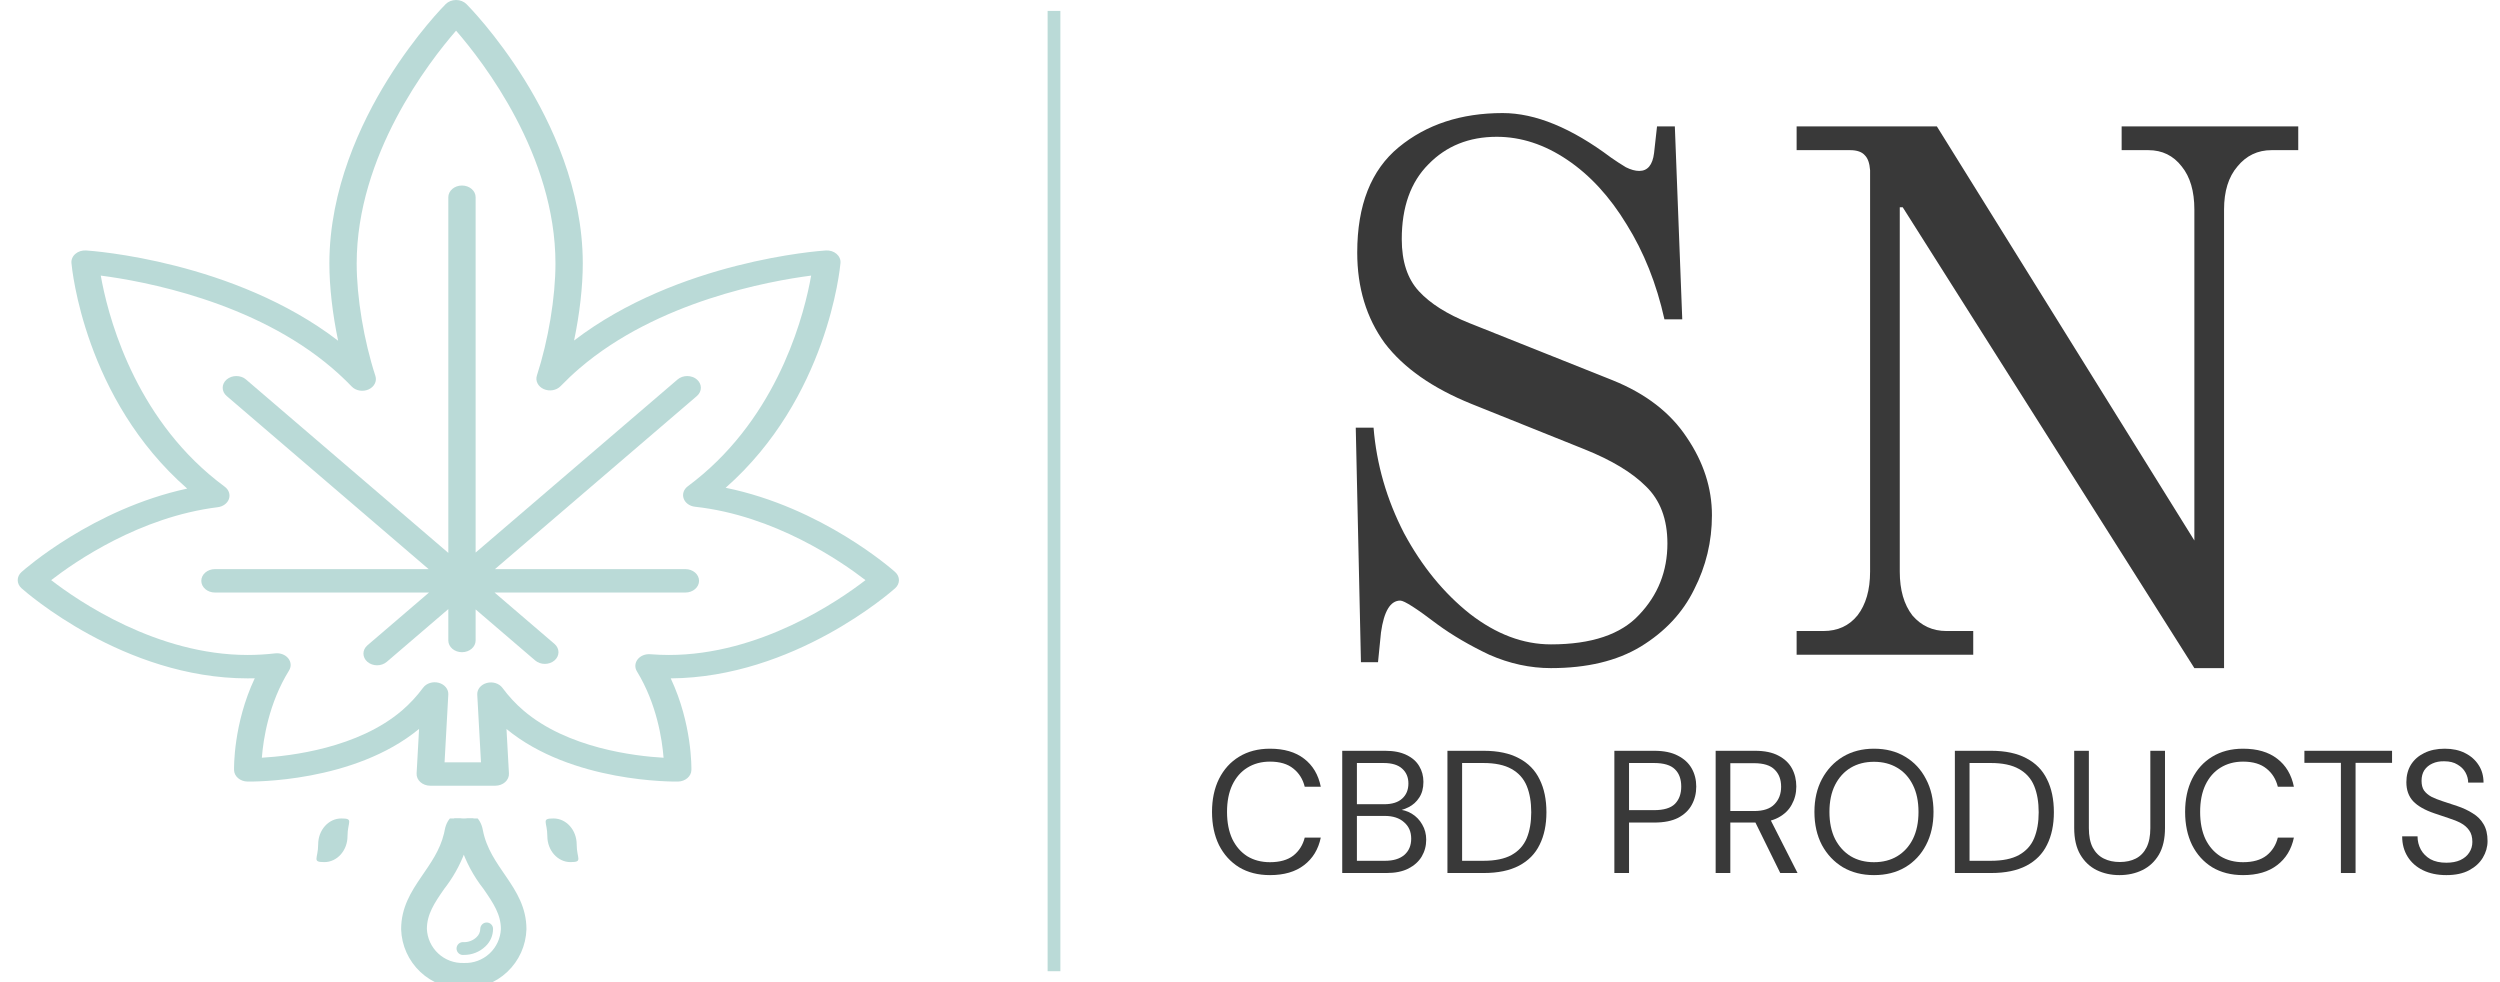 <svg width="196" height="77" viewBox="0 0 196 77" fill="none" xmlns="http://www.w3.org/2000/svg">
<g clip-path="url(#clip0_145_778)">
<path d="M70.18 44.847C69.929 44.623 64.431 39.779 56.891 38.242C64.877 31.204 65.856 21.053 65.894 20.62C65.918 20.353 65.804 20.091 65.584 19.902C65.363 19.713 65.057 19.615 64.746 19.636C64.257 19.667 53.164 20.454 45.008 26.696C45.441 24.621 45.69 22.481 45.69 20.657C45.69 14.836 43.212 9.62 41.133 6.268C38.887 2.648 36.661 0.413 36.568 0.319C36.365 0.117 36.068 0 35.756 0C35.444 0 35.148 0.117 34.944 0.32C34.851 0.413 32.625 2.648 30.379 6.268C28.301 9.62 25.823 14.836 25.823 20.657C25.823 22.486 26.072 24.631 26.509 26.713C18.351 20.455 7.238 19.667 6.749 19.636C6.439 19.615 6.132 19.713 5.912 19.902C5.691 20.091 5.578 20.353 5.601 20.62C5.64 21.054 6.624 31.265 14.675 38.305C7.287 39.907 1.931 44.629 1.687 44.847C1.289 45.202 1.289 45.763 1.687 46.118C2.01 46.407 9.708 53.185 19.42 53.185C19.603 53.185 19.787 53.183 19.972 53.178C18.287 56.752 18.346 60.211 18.35 60.375C18.362 60.867 18.825 61.264 19.399 61.274C19.741 61.28 27.739 61.371 32.855 57.147L32.662 60.639C32.648 60.889 32.755 61.134 32.957 61.316C33.159 61.497 33.439 61.6 33.732 61.6H38.831C39.124 61.6 39.404 61.497 39.606 61.316C39.808 61.134 39.915 60.889 39.901 60.639L39.709 57.154C44.825 61.371 52.815 61.28 53.156 61.274C53.73 61.264 54.193 60.867 54.205 60.375C54.209 60.212 54.268 56.757 52.586 53.185C62.233 53.117 69.859 46.405 70.18 46.118C70.577 45.763 70.577 45.202 70.18 44.847ZM52.438 51.35C51.967 51.35 51.476 51.33 50.979 51.292C50.588 51.26 50.209 51.416 49.991 51.695C49.773 51.975 49.751 52.334 49.933 52.632C51.494 55.184 51.913 57.988 52.024 59.407C49.764 59.278 44.485 58.656 41.035 55.699C40.431 55.182 39.878 54.586 39.39 53.927C39.13 53.576 38.627 53.419 38.163 53.545C37.7 53.67 37.394 54.047 37.417 54.463L37.709 59.765H34.854L35.147 54.451C35.17 54.035 34.863 53.658 34.4 53.532C33.937 53.407 33.433 53.564 33.173 53.916C32.682 54.58 32.126 55.179 31.52 55.699C28.081 58.647 22.791 59.273 20.529 59.405C20.64 57.977 21.062 55.144 22.662 52.565C22.851 52.261 22.825 51.893 22.596 51.61C22.367 51.328 21.973 51.179 21.575 51.224C20.846 51.308 20.121 51.35 19.42 51.35C12.296 51.35 6.13 47.118 4.013 45.482C5.892 44.027 10.96 40.524 17.076 39.764C17.491 39.712 17.832 39.458 17.95 39.114C18.067 38.769 17.94 38.398 17.623 38.162C17.183 37.835 16.762 37.5 16.372 37.166C10.242 31.911 8.396 24.421 7.901 21.607C11.184 22.032 19.922 23.614 26.052 28.869C26.572 29.313 27.084 29.797 27.575 30.305C27.897 30.639 28.448 30.733 28.896 30.532C29.344 30.332 29.567 29.89 29.431 29.473C28.526 26.695 27.964 23.318 27.964 20.657C27.964 12.173 33.612 4.871 35.756 2.405C37.901 4.872 43.548 12.173 43.548 20.657C43.548 23.31 42.99 26.677 42.092 29.444C41.957 29.861 42.179 30.302 42.627 30.503C43.074 30.704 43.624 30.61 43.947 30.277C44.43 29.779 44.933 29.305 45.443 28.868C51.573 23.614 60.312 22.032 63.594 21.607C63.099 24.421 61.253 31.911 55.123 37.166C54.747 37.488 54.342 37.811 53.92 38.127C53.602 38.364 53.476 38.74 53.599 39.086C53.721 39.431 54.069 39.683 54.488 39.729C60.723 40.409 65.938 44.004 67.852 45.483C65.732 47.12 59.564 51.35 52.438 51.35Z" fill="#BADAD7"/>
<path d="M53.735 44.619H38.804L54.635 31.049C55.053 30.691 55.053 30.11 54.635 29.751C54.217 29.393 53.539 29.393 53.121 29.751L37.289 43.321V15.463C37.289 14.956 36.81 14.545 36.219 14.545C35.627 14.545 35.148 14.956 35.148 15.463V43.347L19.286 29.751C18.868 29.393 18.19 29.393 17.772 29.751C17.354 30.11 17.354 30.691 17.772 31.049L33.604 44.619H16.853C16.261 44.619 15.782 45.03 15.782 45.537C15.782 46.044 16.261 46.455 16.853 46.455H33.634L28.807 50.592C28.389 50.951 28.389 51.532 28.807 51.89C29.016 52.069 29.29 52.159 29.564 52.159C29.838 52.159 30.112 52.069 30.321 51.89L35.148 47.753V50.214C35.148 50.721 35.627 51.132 36.218 51.132C36.81 51.132 37.289 50.721 37.289 50.214V47.778L41.958 51.78C42.167 51.959 42.441 52.049 42.715 52.049C42.989 52.049 43.263 51.959 43.472 51.78C43.89 51.422 43.89 50.841 43.472 50.482L38.773 46.455H53.735C54.326 46.455 54.806 46.044 54.806 45.537C54.806 45.03 54.327 44.619 53.735 44.619Z" fill="#BADAD7"/>
</g>
<g clip-path="url(#clip1_145_778)">
<path d="M36.361 73.864C36.546 73.868 36.73 73.835 36.902 73.768C37.074 73.701 37.231 73.6 37.364 73.471C37.453 73.389 37.525 73.29 37.575 73.18C37.624 73.07 37.651 72.95 37.653 72.829C37.653 72.695 37.706 72.567 37.8 72.472C37.895 72.377 38.024 72.324 38.158 72.324C38.224 72.324 38.289 72.337 38.35 72.362C38.411 72.388 38.466 72.425 38.512 72.472C38.559 72.519 38.595 72.575 38.62 72.636C38.644 72.698 38.656 72.763 38.655 72.829C38.655 73.083 38.602 73.334 38.502 73.567C38.401 73.8 38.254 74.01 38.07 74.185C37.613 74.629 36.998 74.874 36.361 74.866C36.29 74.876 36.218 74.869 36.149 74.848C36.081 74.827 36.017 74.792 35.964 74.744C35.91 74.697 35.867 74.638 35.837 74.573C35.807 74.508 35.792 74.437 35.792 74.365C35.792 74.293 35.807 74.222 35.837 74.157C35.867 74.092 35.91 74.034 35.964 73.986C36.017 73.939 36.081 73.903 36.149 73.882C36.218 73.861 36.29 73.855 36.361 73.864Z" fill="#BADAD7"/>
<path d="M36.361 63.917C36.146 63.917 35.875 63.974 35.633 64.165C35.388 64.358 35.197 64.666 35.112 65.123L35.053 65.403C34.722 66.784 33.958 67.826 33.222 68.906C32.444 70.047 31.699 71.23 31.699 72.845V72.853C31.737 74.055 32.25 75.192 33.125 76.016C33.999 76.839 35.162 77.282 36.361 77.25C37.56 77.282 38.724 76.839 39.597 76.016C40.472 75.192 40.985 74.055 41.023 72.853V72.845C41.023 71.23 40.278 70.047 39.5 68.906C38.715 67.754 37.899 66.646 37.609 65.123C37.524 64.666 37.334 64.358 37.089 64.165C36.847 63.974 36.576 63.917 36.361 63.917ZM36.362 66.28C36.746 67.453 37.332 68.553 38.098 69.527C38.895 70.678 39.52 71.608 39.52 72.845C39.484 73.645 39.135 74.398 38.547 74.942C37.957 75.488 37.174 75.778 36.37 75.748H36.353C35.551 75.774 34.771 75.481 34.184 74.934C33.596 74.387 33.249 73.63 33.218 72.828C33.221 71.595 33.839 70.665 34.641 69.518L34.816 69.289C35.49 68.374 36.012 67.358 36.362 66.28Z" fill="#BADAD7" stroke="#BADAD7" stroke-width="0.5"/>
</g>
<path d="M27.245 65.553C27.245 66.677 26.432 67.589 25.43 67.589C24.428 67.589 24.944 67.327 24.944 66.202C24.944 65.078 25.756 64.167 26.759 64.167C27.761 64.167 27.245 64.429 27.245 65.553Z" fill="#BADAD7"/>
<path d="M42.911 65.553C42.911 66.677 43.723 67.589 44.725 67.589C45.728 67.589 45.212 67.327 45.212 66.202C45.212 65.078 44.399 64.167 43.397 64.167C42.395 64.167 42.911 64.429 42.911 65.553Z" fill="#BADAD7"/>
<path d="M121.592 52.38C119.963 52.38 118.353 52.032 116.763 51.333C115.211 50.596 113.854 49.801 112.69 48.948C111.061 47.707 110.092 47.086 109.781 47.086C109.006 47.086 108.502 47.92 108.269 49.588L108.036 51.915H106.698L106.291 33.531H107.687C107.92 36.401 108.715 39.155 110.072 41.792C111.469 44.391 113.195 46.505 115.25 48.134C117.306 49.724 119.42 50.519 121.592 50.519C124.772 50.519 127.08 49.743 128.515 48.192C129.989 46.64 130.725 44.779 130.725 42.607C130.725 40.706 130.163 39.213 129.038 38.127C127.952 37.041 126.343 36.071 124.21 35.218L115.367 31.669C112.302 30.428 110.034 28.838 108.56 26.899C107.125 24.921 106.407 22.555 106.407 19.801C106.407 16.078 107.493 13.324 109.665 11.54C111.837 9.756 114.552 8.864 117.81 8.864C120.37 8.864 123.201 10.027 126.304 12.354C126.692 12.626 127.08 12.878 127.467 13.111C127.855 13.305 128.204 13.401 128.515 13.401C129.174 13.401 129.562 12.936 129.678 12.005L129.911 9.911H131.307L131.889 25.037H130.493C129.872 22.244 128.883 19.762 127.526 17.59C126.207 15.418 124.656 13.731 122.871 12.529C121.087 11.326 119.245 10.725 117.345 10.725C115.173 10.725 113.388 11.443 111.992 12.878C110.596 14.274 109.898 16.233 109.898 18.754C109.898 20.499 110.344 21.857 111.236 22.826C112.128 23.796 113.447 24.63 115.192 25.328L126.42 29.808C129.019 30.855 130.958 32.348 132.238 34.287C133.557 36.227 134.216 38.263 134.216 40.396C134.216 42.452 133.751 44.391 132.82 46.214C131.928 48.037 130.532 49.53 128.631 50.693C126.769 51.818 124.423 52.38 121.592 52.38Z" fill="#393939"/>
<path d="M149.175 16.252H148.942V44.817C148.942 46.252 149.272 47.397 149.931 48.25C150.629 49.064 151.521 49.472 152.607 49.472H154.702V51.333H140.855V49.472H142.95C144.074 49.472 144.966 49.064 145.626 48.25C146.285 47.397 146.615 46.252 146.615 44.817V13.343C146.576 12.8 146.44 12.412 146.208 12.18C145.975 11.908 145.587 11.772 145.044 11.772H140.855V9.911H151.851L172.038 42.374V16.427C172.038 14.992 171.709 13.867 171.049 13.052C170.39 12.199 169.517 11.772 168.431 11.772H166.337V9.911H180.183V11.772H178.089C177.003 11.772 176.111 12.199 175.413 13.052C174.715 13.867 174.366 14.992 174.366 16.427V52.38H172.038L149.175 16.252Z" fill="#393939"/>
<path d="M99.567 68.609C98.636 68.609 97.828 68.403 97.144 67.993C96.468 67.573 95.944 66.993 95.569 66.254C95.204 65.506 95.022 64.639 95.022 63.653C95.022 62.668 95.204 61.805 95.569 61.066C95.944 60.318 96.468 59.738 97.144 59.328C97.828 58.908 98.636 58.698 99.567 58.698C100.671 58.698 101.561 58.958 102.236 59.478C102.92 59.998 103.358 60.733 103.55 61.682H102.291C102.145 61.089 101.848 60.614 101.401 60.258C100.954 59.893 100.342 59.711 99.567 59.711C98.891 59.711 98.298 59.871 97.787 60.19C97.285 60.5 96.893 60.952 96.61 61.545C96.336 62.129 96.199 62.832 96.199 63.653C96.199 64.475 96.336 65.182 96.61 65.775C96.893 66.359 97.285 66.811 97.787 67.13C98.298 67.441 98.891 67.596 99.567 67.596C100.342 67.596 100.954 67.422 101.401 67.076C101.848 66.72 102.145 66.25 102.291 65.666H103.55C103.358 66.587 102.92 67.308 102.236 67.828C101.561 68.349 100.671 68.609 99.567 68.609Z" fill="#393939"/>
<path d="M105.231 68.444V58.862H108.598C109.273 58.862 109.83 58.972 110.268 59.191C110.715 59.401 111.048 59.693 111.267 60.067C111.486 60.432 111.596 60.843 111.596 61.299C111.596 61.792 111.486 62.202 111.267 62.531C111.058 62.859 110.779 63.11 110.432 63.284C110.095 63.457 109.734 63.562 109.351 63.599L109.543 63.462C109.953 63.471 110.332 63.58 110.679 63.79C111.026 64 111.299 64.283 111.5 64.639C111.71 64.995 111.815 65.392 111.815 65.83C111.815 66.314 111.696 66.756 111.459 67.158C111.222 67.55 110.87 67.865 110.405 68.102C109.949 68.33 109.383 68.444 108.708 68.444H105.231ZM106.381 67.486H108.584C109.232 67.486 109.734 67.336 110.09 67.034C110.455 66.724 110.638 66.295 110.638 65.748C110.638 65.209 110.451 64.78 110.077 64.461C109.711 64.132 109.205 63.968 108.557 63.968H106.381V67.486ZM106.381 63.051H108.516C109.137 63.051 109.607 62.905 109.926 62.613C110.254 62.321 110.419 61.924 110.419 61.422C110.419 60.938 110.254 60.55 109.926 60.258C109.607 59.967 109.123 59.82 108.475 59.82H106.381V63.051Z" fill="#393939"/>
<path d="M113.479 68.444V58.862H116.326C117.439 58.862 118.361 59.058 119.091 59.451C119.821 59.834 120.36 60.386 120.706 61.107C121.062 61.819 121.24 62.677 121.24 63.681C121.24 64.666 121.062 65.515 120.706 66.227C120.36 66.939 119.821 67.486 119.091 67.87C118.361 68.253 117.439 68.444 116.326 68.444H113.479ZM114.629 67.486H116.299C117.22 67.486 117.955 67.336 118.503 67.034C119.059 66.724 119.456 66.286 119.694 65.72C119.931 65.145 120.049 64.466 120.049 63.681C120.049 62.878 119.931 62.189 119.694 61.614C119.456 61.039 119.059 60.596 118.503 60.286C117.955 59.976 117.22 59.82 116.299 59.82H114.629V67.486Z" fill="#393939"/>
<path d="M126.566 68.444V58.862H129.701C130.449 58.862 131.065 58.99 131.549 59.245C132.033 59.492 132.393 59.825 132.63 60.245C132.868 60.665 132.986 61.139 132.986 61.668C132.986 62.198 132.868 62.677 132.63 63.106C132.402 63.526 132.046 63.863 131.563 64.119C131.079 64.365 130.458 64.488 129.701 64.488H127.716V68.444H126.566ZM127.716 63.516H129.673C130.44 63.516 130.988 63.352 131.316 63.024C131.645 62.686 131.809 62.234 131.809 61.668C131.809 61.084 131.645 60.633 131.316 60.313C130.988 59.985 130.44 59.82 129.673 59.82H127.716V63.516Z" fill="#393939"/>
<path d="M134.507 68.444V58.862H137.6C138.349 58.862 138.96 58.99 139.435 59.245C139.909 59.492 140.261 59.825 140.489 60.245C140.717 60.665 140.831 61.139 140.831 61.668C140.831 62.179 140.712 62.65 140.475 63.078C140.247 63.507 139.891 63.849 139.407 64.105C138.924 64.361 138.303 64.488 137.546 64.488H135.657V68.444H134.507ZM139.572 68.444L137.464 64.16H138.75L140.927 68.444H139.572ZM135.657 63.585H137.518C138.248 63.585 138.782 63.407 139.12 63.051C139.467 62.695 139.64 62.239 139.64 61.682C139.64 61.116 139.471 60.669 139.134 60.341C138.805 60.003 138.262 59.834 137.505 59.834H135.657V63.585Z" fill="#393939"/>
<path d="M146.919 68.609C145.997 68.609 145.185 68.403 144.482 67.993C143.789 67.573 143.241 66.993 142.84 66.254C142.447 65.506 142.251 64.639 142.251 63.653C142.251 62.677 142.447 61.819 142.84 61.08C143.241 60.331 143.789 59.747 144.482 59.328C145.185 58.908 145.997 58.698 146.919 58.698C147.859 58.698 148.676 58.908 149.369 59.328C150.072 59.747 150.615 60.331 150.998 61.08C151.391 61.819 151.587 62.677 151.587 63.653C151.587 64.639 151.391 65.506 150.998 66.254C150.615 66.993 150.072 67.573 149.369 67.993C148.676 68.403 147.859 68.609 146.919 68.609ZM146.919 67.596C147.613 67.596 148.22 67.441 148.74 67.13C149.269 66.811 149.68 66.359 149.972 65.775C150.264 65.182 150.41 64.475 150.41 63.653C150.41 62.832 150.264 62.129 149.972 61.545C149.68 60.952 149.269 60.5 148.74 60.19C148.22 59.88 147.613 59.725 146.919 59.725C146.226 59.725 145.619 59.88 145.098 60.19C144.578 60.5 144.168 60.952 143.866 61.545C143.574 62.129 143.428 62.832 143.428 63.653C143.428 64.475 143.574 65.182 143.866 65.775C144.168 66.359 144.578 66.811 145.098 67.13C145.619 67.441 146.226 67.596 146.919 67.596Z" fill="#393939"/>
<path d="M153.262 68.444V58.862H156.109C157.223 58.862 158.144 59.058 158.875 59.451C159.605 59.834 160.143 60.386 160.49 61.107C160.846 61.819 161.024 62.677 161.024 63.681C161.024 64.666 160.846 65.515 160.49 66.227C160.143 66.939 159.605 67.486 158.875 67.87C158.144 68.253 157.223 68.444 156.109 68.444H153.262ZM154.412 67.486H156.082C157.004 67.486 157.738 67.336 158.286 67.034C158.843 66.724 159.24 66.286 159.477 65.72C159.714 65.145 159.833 64.466 159.833 63.681C159.833 62.878 159.714 62.189 159.477 61.614C159.24 61.039 158.843 60.596 158.286 60.286C157.738 59.976 157.004 59.82 156.082 59.82H154.412V67.486Z" fill="#393939"/>
<path d="M166.163 68.609C165.506 68.609 164.908 68.476 164.37 68.212C163.84 67.947 163.416 67.546 163.097 67.007C162.777 66.46 162.617 65.761 162.617 64.913V58.862H163.767V64.926C163.767 65.547 163.868 66.053 164.068 66.446C164.278 66.838 164.566 67.126 164.931 67.308C165.296 67.491 165.716 67.582 166.19 67.582C166.674 67.582 167.094 67.491 167.45 67.308C167.806 67.126 168.084 66.838 168.285 66.446C168.485 66.053 168.586 65.547 168.586 64.926V58.862H169.736V64.913C169.736 65.761 169.576 66.46 169.257 67.007C168.937 67.546 168.508 67.947 167.97 68.212C167.431 68.476 166.829 68.609 166.163 68.609Z" fill="#393939"/>
<path d="M175.858 68.609C174.927 68.609 174.12 68.403 173.435 67.993C172.76 67.573 172.235 66.993 171.861 66.254C171.496 65.506 171.313 64.639 171.313 63.653C171.313 62.668 171.496 61.805 171.861 61.066C172.235 60.318 172.76 59.738 173.435 59.328C174.12 58.908 174.927 58.698 175.858 58.698C176.962 58.698 177.852 58.958 178.527 59.478C179.212 59.998 179.65 60.733 179.842 61.682H178.582C178.436 61.089 178.14 60.614 177.692 60.258C177.245 59.893 176.634 59.711 175.858 59.711C175.183 59.711 174.59 59.871 174.078 60.19C173.577 60.5 173.184 60.952 172.901 61.545C172.627 62.129 172.491 62.832 172.491 63.653C172.491 64.475 172.627 65.182 172.901 65.775C173.184 66.359 173.577 66.811 174.078 67.13C174.59 67.441 175.183 67.596 175.858 67.596C176.634 67.596 177.245 67.422 177.692 67.076C178.14 66.72 178.436 66.25 178.582 65.666H179.842C179.65 66.587 179.212 67.308 178.527 67.828C177.852 68.349 176.962 68.609 175.858 68.609Z" fill="#393939"/>
<path d="M183.526 68.444V59.807H180.665V58.862H187.537V59.807H184.676V68.444H183.526Z" fill="#393939"/>
<path d="M191.794 68.609C191.091 68.609 190.479 68.481 189.959 68.225C189.439 67.97 189.037 67.614 188.755 67.158C188.472 66.701 188.33 66.172 188.33 65.57H189.535C189.535 65.944 189.622 66.291 189.795 66.61C189.968 66.92 190.219 67.171 190.548 67.363C190.885 67.546 191.301 67.637 191.794 67.637C192.222 67.637 192.587 67.568 192.889 67.431C193.199 67.285 193.432 67.089 193.587 66.843C193.751 66.596 193.833 66.318 193.833 66.008C193.833 65.634 193.751 65.332 193.587 65.104C193.423 64.867 193.203 64.675 192.93 64.529C192.656 64.383 192.341 64.256 191.985 64.146C191.629 64.028 191.251 63.9 190.849 63.763C190.101 63.507 189.549 63.193 189.193 62.818C188.837 62.435 188.659 61.938 188.659 61.326C188.659 60.806 188.777 60.35 189.015 59.957C189.261 59.565 189.608 59.259 190.055 59.04C190.511 58.812 191.05 58.698 191.67 58.698C192.282 58.698 192.811 58.812 193.258 59.04C193.715 59.268 194.07 59.583 194.326 59.985C194.581 60.377 194.709 60.833 194.709 61.354H193.505C193.505 61.089 193.436 60.829 193.299 60.573C193.162 60.318 192.953 60.108 192.67 59.944C192.396 59.77 192.049 59.684 191.629 59.684C191.282 59.674 190.972 59.734 190.698 59.861C190.434 59.98 190.224 60.154 190.069 60.382C189.923 60.61 189.85 60.888 189.85 61.217C189.85 61.527 189.914 61.778 190.041 61.97C190.178 62.161 190.37 62.325 190.616 62.462C190.872 62.59 191.168 62.709 191.506 62.818C191.844 62.928 192.218 63.051 192.629 63.188C193.094 63.343 193.505 63.535 193.861 63.763C194.226 63.982 194.508 64.265 194.709 64.612C194.919 64.958 195.024 65.401 195.024 65.939C195.024 66.396 194.901 66.829 194.655 67.24C194.417 67.641 194.061 67.97 193.587 68.225C193.112 68.481 192.514 68.609 191.794 68.609Z" fill="#393939"/>
<line x1="82.633" y1="0.856" x2="82.633" y2="76.144" stroke="#BADAD7"/>
<defs>
<clipPath id="clip0_145_778">
<rect width="71.867" height="61.6" fill="white"/>
</clipPath>
<clipPath id="clip1_145_778">
<rect width="12.833" height="12.833" fill="white" transform="matrix(-1 0 0 1 42.778 64.167)"/>
</clipPath>
</defs>
</svg>
